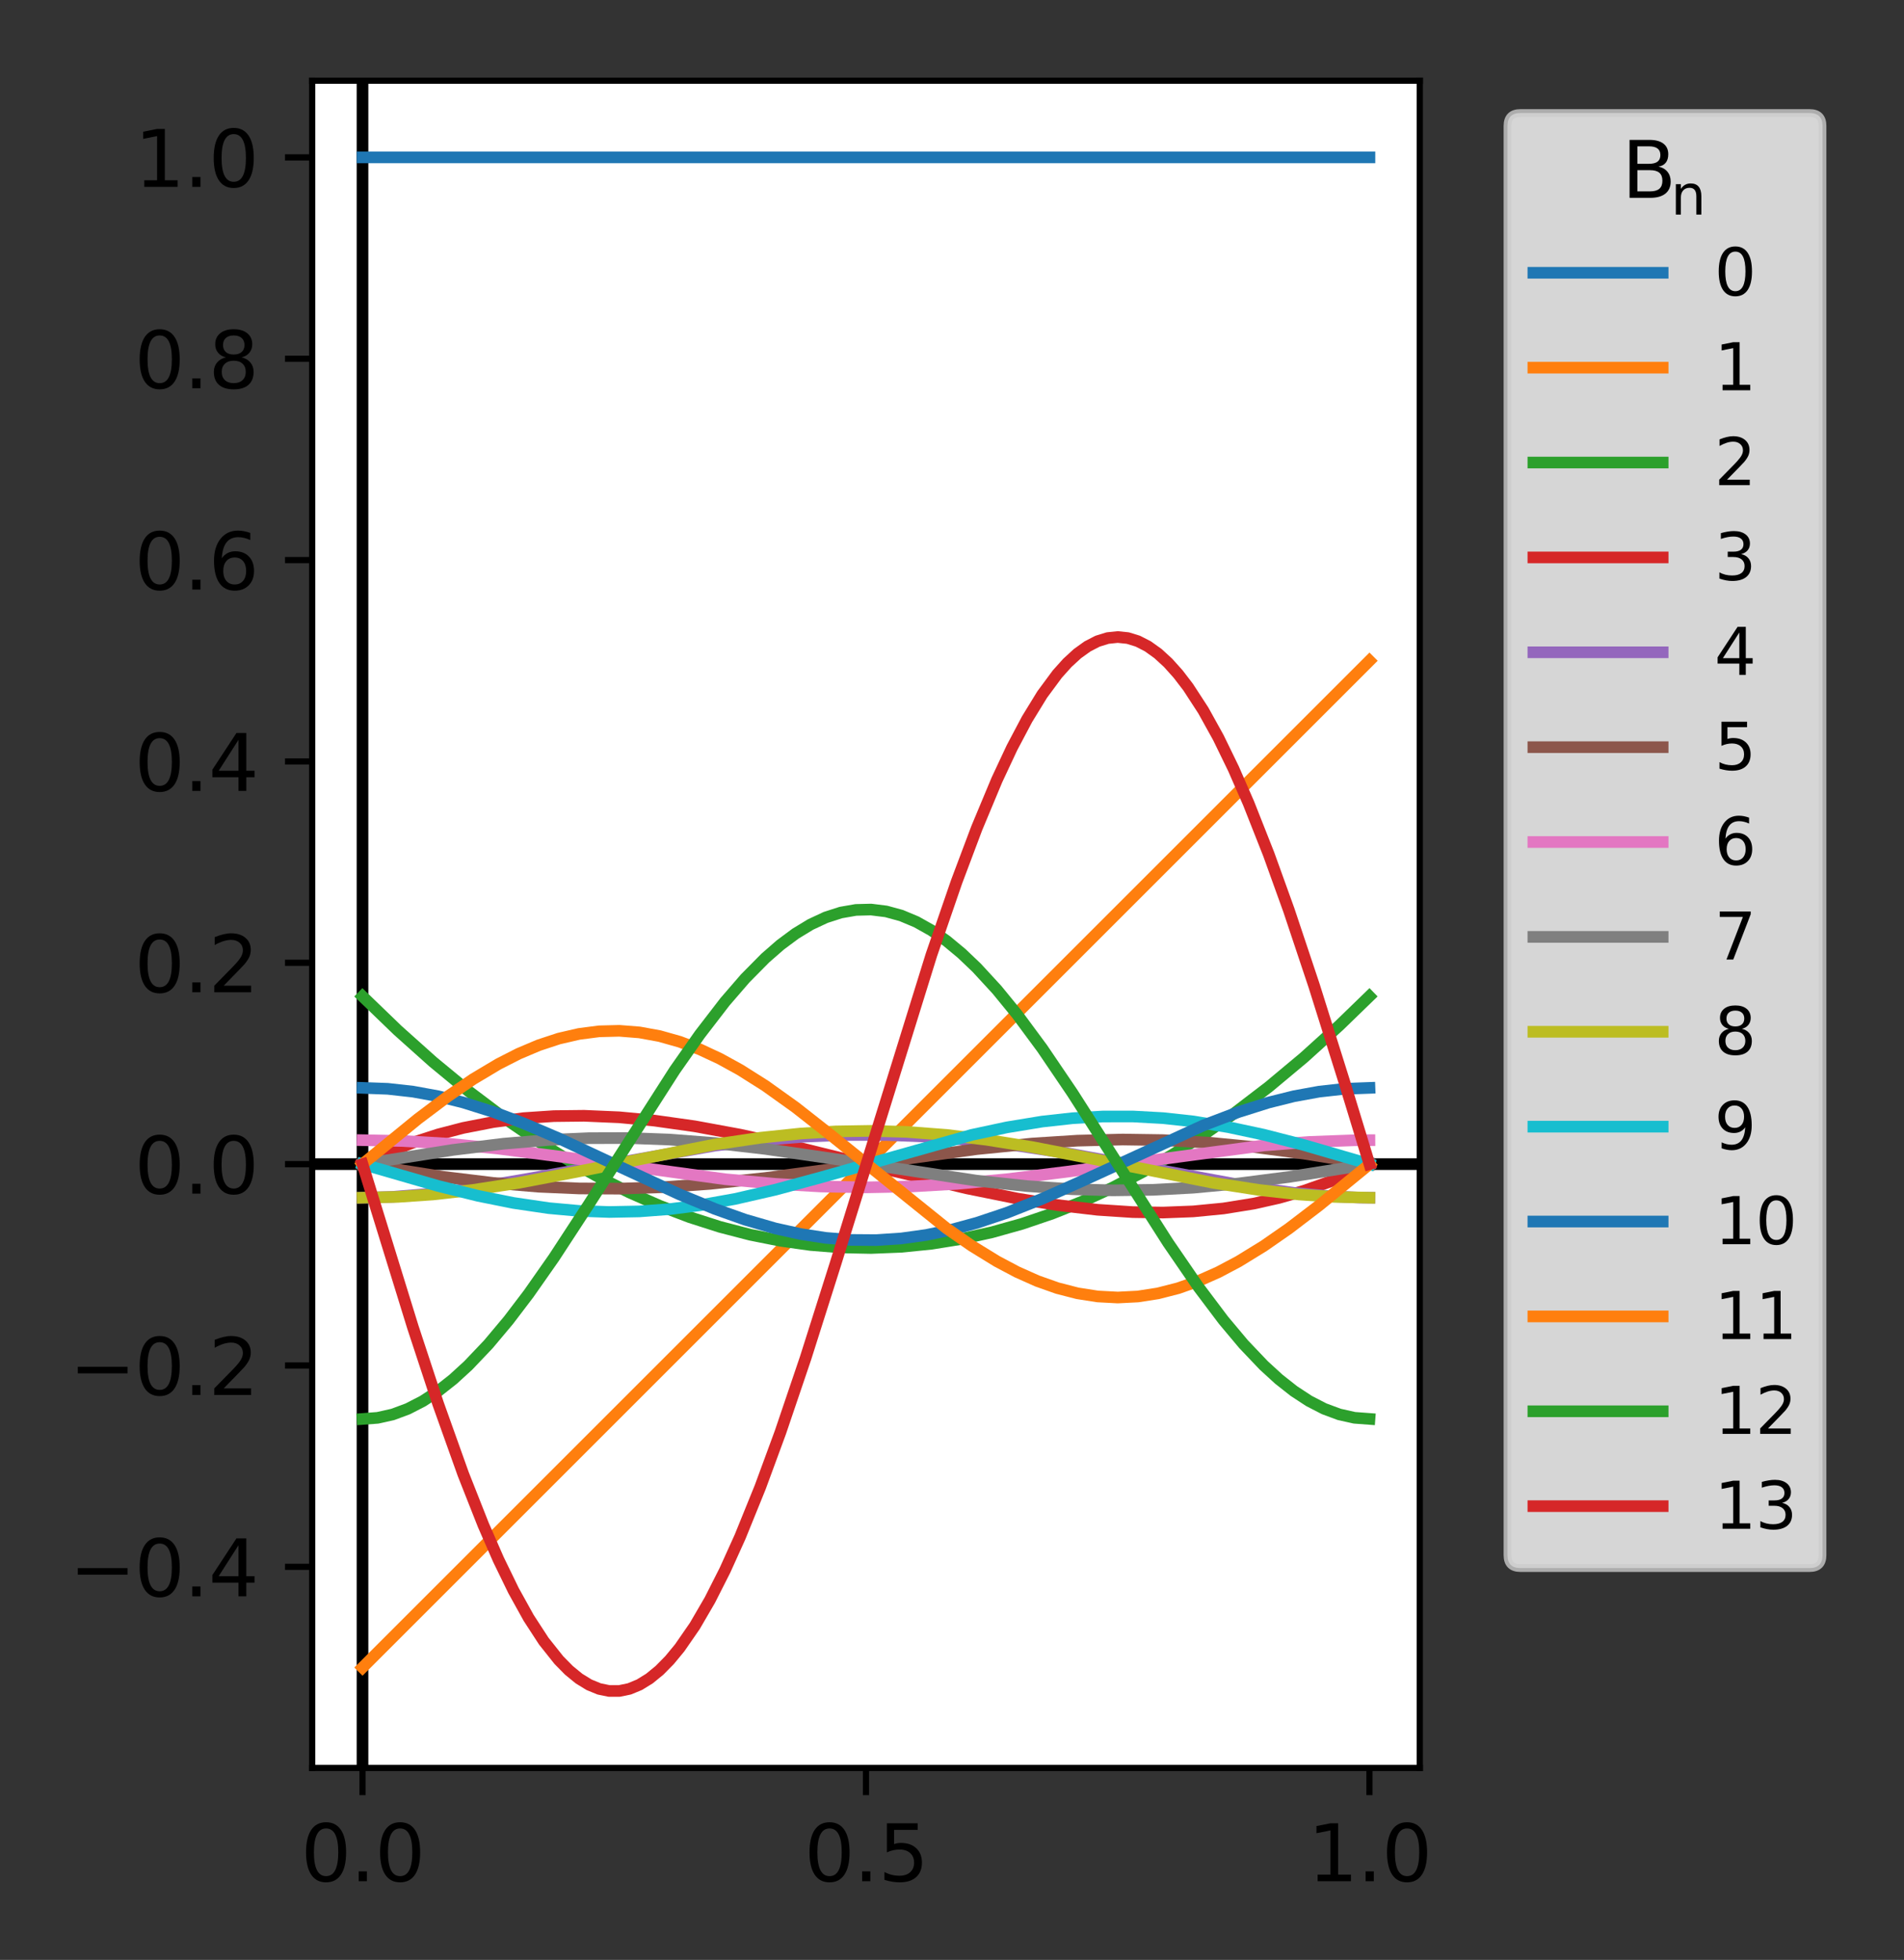 <?xml version="1.0" encoding="UTF-8" standalone="no"?>
<svg
   height="252.581pt"
   version="1.1"
   viewBox="0 0 245.33 252.581"
   width="245.33pt"
   id="svg439"
   sodipodi:docname="Bn.svg"
   inkscape:version="1.1 (c68e22c387, 2021-05-23)"
   xmlns:inkscape="http://www.inkscape.org/namespaces/inkscape"
   xmlns:sodipodi="http://sodipodi.sourceforge.net/DTD/sodipodi-0.dtd"
   xmlns:xlink="http://www.w3.org/1999/xlink"
   xmlns="http://www.w3.org/2000/svg"
   xmlns:svg="http://www.w3.org/2000/svg"
   xmlns:rdf="http://www.w3.org/1999/02/22-rdf-syntax-ns#"
   xmlns:cc="http://creativecommons.org/ns#"
   xmlns:dc="http://purl.org/dc/elements/1.1/">
  <rect x="0" y="0" width="245.33" height="252.581" fill="#333333" stroke="none"/>
  <sodipodi:namedview
     id="namedview441"
     pagecolor="#ffffff"
     bordercolor="#666666"
     borderopacity="1.0"
     inkscape:pageshadow="2"
     inkscape:pageopacity="0.0"
     inkscape:pagecheckerboard="0"
     inkscape:document-units="pt"
     showgrid="false"
     lock-margins="true"
     fit-margin-top="10"
     fit-margin-left="10"
     fit-margin-right="10"
     fit-margin-bottom="10"
     inkscape:zoom="1.8524306"
     inkscape:cx="141.70572"
     inkscape:cy="159.79007"
     inkscape:window-width="1920"
     inkscape:window-height="981"
     inkscape:window-x="0"
     inkscape:window-y="28"
     inkscape:window-maximized="1"
     inkscape:current-layer="svg439" />
  <defs
     id="defs6">
    <style
       type="text/css"
       id="style4">*{stroke-linecap:butt;stroke-linejoin:round;}</style>
    <defs
       id="defs279">
      <path
         d="M 1259,2228 V 519 h 1013 q 509,0 754,211 246,211 246,645 0,438 -246,645 -245,208 -754,208 z m 0,1919 V 2741 h 935 q 462,0 688,173 227,174 227,530 0,353 -227,528 -226,175 -688,175 z m -631,519 h 1613 q 722,0 1112,-300 391,-300 391,-853 0,-429 -200,-682 -200,-253 -588,-315 466,-100 724,-418 258,-317 258,-792 0,-625 -425,-966 Q 3088,0 2303,0 H 628 Z"
         id="DejaVuSans-42"
         transform="scale(0.016)" />
      <path
         d="M 3513,2113 V 0 h -575 v 2094 q 0,497 -194,743 -194,247 -581,247 -466,0 -735,-297 -269,-296 -269,-809 V 0 H 581 v 3500 h 578 v -544 q 207,316 486,472 280,156 646,156 603,0 912,-373 310,-373 310,-1098 z"
         id="DejaVuSans-6e"
         transform="scale(0.016)" />
    </defs>
  </defs>
  <g
     id="patch_2"
     transform="translate(-109.818,-24.16)">
    <path
       d="M 150.041,252 H 292.759 V 34.56 H 150.041 Z"
       style="fill:#ffffff"
       id="path11" />
  </g>
  <g
     id="matplotlib.axis_1"
     transform="translate(-109.818,-24.16)">
    <g
       id="xtick_1">
      <g
         id="line2d_1">
        <defs
           id="defs15">
          <path
             d="M 0,0 V 3.5"
             id="m332796e260"
             style="stroke:#000000;stroke-width:0.8" />
        </defs>
        <g
           id="g19">
          <use
             style="stroke:#000000;stroke-width:0.8"
             x="156.528"
             xlink:href="#m332796e260"
             y="252"
             id="use17"
             width="100%"
             height="100%" />
        </g>
      </g>
      <g
         id="text_1">
        <!-- 0.0 -->
        <g
           transform="matrix(0.1,0,0,-0.1,148.577,266.598)"
           id="g32">
          <defs
             id="defs24">
            <path
               d="m 2034,4250 q -487,0 -733,-480 -245,-479 -245,-1442 0,-959 245,-1439 246,-480 733,-480 491,0 736,480 246,480 246,1439 0,963 -246,1442 -245,480 -736,480 z m 0,500 q 785,0 1199,-621 414,-620 414,-1801 0,-1178 -414,-1799 -414,-620 -1199,-620 -784,0 -1198,620 -414,621 -414,1799 0,1181 414,1801 414,621 1198,621 z"
               id="DejaVuSans-30"
               transform="scale(0.016)" />
            <path
               d="m 684,794 h 660 V 0 H 684 Z"
               id="DejaVuSans-2e"
               transform="scale(0.016)" />
          </defs>
          <use
             xlink:href="#DejaVuSans-30"
             id="use26"
             x="0"
             y="0"
             width="100%"
             height="100%" />
          <use
             x="63.623"
             xlink:href="#DejaVuSans-2e"
             id="use28"
             y="0"
             width="100%"
             height="100%" />
          <use
             x="95.41"
             xlink:href="#DejaVuSans-30"
             id="use30"
             y="0"
             width="100%"
             height="100%" />
        </g>
      </g>
    </g>
    <g
       id="xtick_2">
      <g
         id="line2d_2">
        <g
           id="g38">
          <use
             style="stroke:#000000;stroke-width:0.8"
             x="221.4"
             xlink:href="#m332796e260"
             y="252"
             id="use36"
             width="100%"
             height="100%" />
        </g>
      </g>
      <g
         id="text_2">
        <!-- 0.5 -->
        <g
           transform="matrix(0.1,0,0,-0.1,213.448,266.598)"
           id="g50">
          <defs
             id="defs42">
            <path
               d="M 691,4666 H 3169 V 4134 H 1269 V 2991 q 137,47 274,70 138,23 276,23 781,0 1237,-428 457,-428 457,-1159 Q 3513,744 3044,326 2575,-91 1722,-91 1428,-91 1123,-41 819,9 494,109 v 635 q 281,-153 581,-228 300,-75 634,-75 541,0 856,284 316,284 316,772 0,487 -316,771 -315,285 -856,285 -253,0 -505,-56 -251,-56 -513,-175 z"
               id="DejaVuSans-35"
               transform="scale(0.016)" />
          </defs>
          <use
             xlink:href="#DejaVuSans-30"
             id="use44"
             x="0"
             y="0"
             width="100%"
             height="100%" />
          <use
             x="63.623"
             xlink:href="#DejaVuSans-2e"
             id="use46"
             y="0"
             width="100%"
             height="100%" />
          <use
             x="95.41"
             xlink:href="#DejaVuSans-35"
             id="use48"
             y="0"
             width="100%"
             height="100%" />
        </g>
      </g>
    </g>
    <g
       id="xtick_3">
      <g
         id="line2d_3">
        <g
           id="g56">
          <use
             style="stroke:#000000;stroke-width:0.8"
             x="286.272"
             xlink:href="#m332796e260"
             y="252"
             id="use54"
             width="100%"
             height="100%" />
        </g>
      </g>
      <g
         id="text_3">
        <!-- 1.0 -->
        <g
           transform="matrix(0.1,0,0,-0.1,278.32,266.598)"
           id="g68">
          <defs
             id="defs60">
            <path
               d="M 794,531 H 1825 V 4091 L 703,3866 v 575 l 1116,225 h 631 V 531 H 3481 V 0 H 794 Z"
               id="DejaVuSans-31"
               transform="scale(0.016)" />
          </defs>
          <use
             xlink:href="#DejaVuSans-31"
             id="use62"
             x="0"
             y="0"
             width="100%"
             height="100%" />
          <use
             x="63.623"
             xlink:href="#DejaVuSans-2e"
             id="use64"
             y="0"
             width="100%"
             height="100%" />
          <use
             x="95.41"
             xlink:href="#DejaVuSans-30"
             id="use66"
             y="0"
             width="100%"
             height="100%" />
        </g>
      </g>
    </g>
  </g>
  <g
     id="matplotlib.axis_2"
     transform="translate(-109.818,-24.16)">
    <g
       id="ytick_1">
      <g
         id="line2d_4">
        <defs
           id="defs74">
          <path
             d="M 0,0 H -3.5"
             id="m06657ad4e0"
             style="stroke:#000000;stroke-width:0.8" />
        </defs>
        <g
           id="g78">
          <use
             style="stroke:#000000;stroke-width:0.8"
             x="150.041"
             xlink:href="#m06657ad4e0"
             y="226.084"
             id="use76"
             width="100%"
             height="100%" />
        </g>
      </g>
      <g
         id="text_4">
        <!-- −0.4 -->
        <g
           transform="matrix(0.1,0,0,-0.1,118.758,229.884)"
           id="g93">
          <defs
             id="defs83">
            <path
               d="M 678,2272 H 4684 V 1741 H 678 Z"
               id="DejaVuSans-2212"
               transform="scale(0.016)" />
            <path
               d="M 2419,4116 825,1625 h 1594 z m -166,550 h 794 V 1625 h 666 V 1100 H 3047 V 0 H 2419 V 1100 H 313 v 609 z"
               id="DejaVuSans-34"
               transform="scale(0.016)" />
          </defs>
          <use
             xlink:href="#DejaVuSans-2212"
             id="use85"
             x="0"
             y="0"
             width="100%"
             height="100%" />
          <use
             x="83.789"
             xlink:href="#DejaVuSans-30"
             id="use87"
             y="0"
             width="100%"
             height="100%" />
          <use
             x="147.412"
             xlink:href="#DejaVuSans-2e"
             id="use89"
             y="0"
             width="100%"
             height="100%" />
          <use
             x="179.199"
             xlink:href="#DejaVuSans-34"
             id="use91"
             y="0"
             width="100%"
             height="100%" />
        </g>
      </g>
    </g>
    <g
       id="ytick_2">
      <g
         id="line2d_5">
        <g
           id="g99">
          <use
             style="stroke:#000000;stroke-width:0.8"
             x="150.041"
             xlink:href="#m06657ad4e0"
             y="200.136"
             id="use97"
             width="100%"
             height="100%" />
        </g>
      </g>
      <g
         id="text_5">
        <!-- −0.2 -->
        <g
           transform="matrix(0.1,0,0,-0.1,118.758,203.935)"
           id="g113">
          <defs
             id="defs103">
            <path
               d="M 1228,531 H 3431 V 0 H 469 v 531 q 359,372 979,998 621,627 780,809 303,340 423,576 121,236 121,464 0,372 -261,606 -261,235 -680,235 -297,0 -627,-103 -329,-103 -704,-313 v 638 q 381,153 712,231 332,78 607,78 725,0 1156,-363 431,-362 431,-968 0,-288 -108,-546 -107,-257 -392,-607 -78,-91 -497,-524 Q 1991,1309 1228,531 Z"
               id="DejaVuSans-32"
               transform="scale(0.016)" />
          </defs>
          <use
             xlink:href="#DejaVuSans-2212"
             id="use105"
             x="0"
             y="0"
             width="100%"
             height="100%" />
          <use
             x="83.789"
             xlink:href="#DejaVuSans-30"
             id="use107"
             y="0"
             width="100%"
             height="100%" />
          <use
             x="147.412"
             xlink:href="#DejaVuSans-2e"
             id="use109"
             y="0"
             width="100%"
             height="100%" />
          <use
             x="179.199"
             xlink:href="#DejaVuSans-32"
             id="use111"
             y="0"
             width="100%"
             height="100%" />
        </g>
      </g>
    </g>
    <g
       id="ytick_3">
      <g
         id="line2d_6">
        <g
           id="g119">
          <use
             style="stroke:#000000;stroke-width:0.8"
             x="150.041"
             xlink:href="#m06657ad4e0"
             y="174.187"
             id="use117"
             width="100%"
             height="100%" />
        </g>
      </g>
      <g
         id="text_6">
        <!-- 0.0 -->
        <g
           transform="matrix(0.1,0,0,-0.1,127.138,177.986)"
           id="g128">
          <use
             xlink:href="#DejaVuSans-30"
             id="use122"
             x="0"
             y="0"
             width="100%"
             height="100%" />
          <use
             x="63.623"
             xlink:href="#DejaVuSans-2e"
             id="use124"
             y="0"
             width="100%"
             height="100%" />
          <use
             x="95.41"
             xlink:href="#DejaVuSans-30"
             id="use126"
             y="0"
             width="100%"
             height="100%" />
        </g>
      </g>
    </g>
    <g
       id="ytick_4">
      <g
         id="line2d_7">
        <g
           id="g134">
          <use
             style="stroke:#000000;stroke-width:0.8"
             x="150.041"
             xlink:href="#m06657ad4e0"
             y="148.238"
             id="use132"
             width="100%"
             height="100%" />
        </g>
      </g>
      <g
         id="text_7">
        <!-- 0.2 -->
        <g
           transform="matrix(0.1,0,0,-0.1,127.138,152.038)"
           id="g143">
          <use
             xlink:href="#DejaVuSans-30"
             id="use137"
             x="0"
             y="0"
             width="100%"
             height="100%" />
          <use
             x="63.623"
             xlink:href="#DejaVuSans-2e"
             id="use139"
             y="0"
             width="100%"
             height="100%" />
          <use
             x="95.41"
             xlink:href="#DejaVuSans-32"
             id="use141"
             y="0"
             width="100%"
             height="100%" />
        </g>
      </g>
    </g>
    <g
       id="ytick_5">
      <g
         id="line2d_8">
        <g
           id="g149">
          <use
             style="stroke:#000000;stroke-width:0.8"
             x="150.041"
             xlink:href="#m06657ad4e0"
             y="122.29"
             id="use147"
             width="100%"
             height="100%" />
        </g>
      </g>
      <g
         id="text_8">
        <!-- 0.4 -->
        <g
           transform="matrix(0.1,0,0,-0.1,127.138,126.089)"
           id="g158">
          <use
             xlink:href="#DejaVuSans-30"
             id="use152"
             x="0"
             y="0"
             width="100%"
             height="100%" />
          <use
             x="63.623"
             xlink:href="#DejaVuSans-2e"
             id="use154"
             y="0"
             width="100%"
             height="100%" />
          <use
             x="95.41"
             xlink:href="#DejaVuSans-34"
             id="use156"
             y="0"
             width="100%"
             height="100%" />
        </g>
      </g>
    </g>
    <g
       id="ytick_6">
      <g
         id="line2d_9">
        <g
           id="g164">
          <use
             style="stroke:#000000;stroke-width:0.8"
             x="150.041"
             xlink:href="#m06657ad4e0"
             y="96.341"
             id="use162"
             width="100%"
             height="100%" />
        </g>
      </g>
      <g
         id="text_9">
        <!-- 0.6 -->
        <g
           transform="matrix(0.1,0,0,-0.1,127.138,100.14)"
           id="g176">
          <defs
             id="defs168">
            <path
               d="m 2113,2584 q -425,0 -674,-291 -248,-290 -248,-796 0,-503 248,-796 249,-292 674,-292 425,0 673,292 248,293 248,796 0,506 -248,796 -248,291 -673,291 z m 1253,1979 v -575 q -238,112 -480,171 -242,60 -480,60 -625,0 -955,-422 -329,-422 -376,-1275 184,272 462,417 279,145 613,145 703,0 1111,-427 408,-426 408,-1160 0,-719 -425,-1154 -425,-434 -1131,-434 -810,0 -1238,620 -428,621 -428,1799 0,1106 525,1764 525,658 1409,658 238,0 480,-47 242,-47 505,-140 z"
               id="DejaVuSans-36"
               transform="scale(0.016)" />
          </defs>
          <use
             xlink:href="#DejaVuSans-30"
             id="use170"
             x="0"
             y="0"
             width="100%"
             height="100%" />
          <use
             x="63.623"
             xlink:href="#DejaVuSans-2e"
             id="use172"
             y="0"
             width="100%"
             height="100%" />
          <use
             x="95.41"
             xlink:href="#DejaVuSans-36"
             id="use174"
             y="0"
             width="100%"
             height="100%" />
        </g>
      </g>
    </g>
    <g
       id="ytick_7">
      <g
         id="line2d_10">
        <g
           id="g182">
          <use
             style="stroke:#000000;stroke-width:0.8"
             x="150.041"
             xlink:href="#m06657ad4e0"
             y="70.392"
             id="use180"
             width="100%"
             height="100%" />
        </g>
      </g>
      <g
         id="text_10">
        <!-- 0.8 -->
        <g
           transform="matrix(0.1,0,0,-0.1,127.138,74.192)"
           id="g194">
          <defs
             id="defs186">
            <path
               d="m 2034,2216 q -450,0 -708,-241 -257,-241 -257,-662 0,-422 257,-663 258,-241 708,-241 450,0 709,242 260,243 260,662 0,421 -258,662 -257,241 -711,241 z m -631,268 q -406,100 -633,378 -226,279 -226,679 0,559 398,884 399,325 1092,325 697,0 1094,-325 397,-325 397,-884 0,-400 -227,-679 -226,-278 -629,-378 456,-106 710,-416 255,-309 255,-755 Q 3634,634 3220,271 2806,-91 2034,-91 1263,-91 848,271 434,634 434,1313 q 0,446 256,755 257,310 713,416 z m -231,997 q 0,-362 226,-565 227,-203 636,-203 407,0 636,203 230,203 230,565 0,363 -230,566 -229,203 -636,203 -409,0 -636,-203 -226,-203 -226,-566 z"
               id="DejaVuSans-38"
               transform="scale(0.016)" />
          </defs>
          <use
             xlink:href="#DejaVuSans-30"
             id="use188"
             x="0"
             y="0"
             width="100%"
             height="100%" />
          <use
             x="63.623"
             xlink:href="#DejaVuSans-2e"
             id="use190"
             y="0"
             width="100%"
             height="100%" />
          <use
             x="95.41"
             xlink:href="#DejaVuSans-38"
             id="use192"
             y="0"
             width="100%"
             height="100%" />
        </g>
      </g>
    </g>
    <g
       id="ytick_8">
      <g
         id="line2d_11">
        <g
           id="g200">
          <use
             style="stroke:#000000;stroke-width:0.8"
             x="150.041"
             xlink:href="#m06657ad4e0"
             y="44.444"
             id="use198"
             width="100%"
             height="100%" />
        </g>
      </g>
      <g
         id="text_11">
        <!-- 1.0 -->
        <g
           transform="matrix(0.1,0,0,-0.1,127.138,48.243)"
           id="g209">
          <use
             xlink:href="#DejaVuSans-31"
             id="use203"
             x="0"
             y="0"
             width="100%"
             height="100%" />
          <use
             x="63.623"
             xlink:href="#DejaVuSans-2e"
             id="use205"
             y="0"
             width="100%"
             height="100%" />
          <use
             x="95.41"
             xlink:href="#DejaVuSans-30"
             id="use207"
             y="0"
             width="100%"
             height="100%" />
        </g>
      </g>
    </g>
  </g>
  <g
     id="line2d_12"
     transform="translate(-109.818,-24.16)">
    <path
       clip-path="url(#p5fad704e42)"
       d="M 150.041,174.187 H 292.759"
       style="fill:none;stroke:#000000;stroke-width:1.5;stroke-linecap:square"
       id="path214" />
  </g>
  <g
     id="line2d_13"
     transform="translate(-109.818,-24.16)">
    <path
       clip-path="url(#p5fad704e42)"
       d="M 156.528,252 V 34.56"
       style="fill:none;stroke:#000000;stroke-width:1.5;stroke-linecap:square"
       id="path217" />
  </g>
  <g
     id="line2d_14"
     transform="translate(-109.818,-24.16)">
    <path
       clip-path="url(#p5fad704e42)"
       d="m 156.528,44.444 h 129.743 v 0"
       style="fill:none;stroke:#1f77b4;stroke-width:1.5;stroke-linecap:square"
       id="path220" />
  </g>
  <g
     id="line2d_15"
     transform="translate(-109.818,-24.16)">
    <path
       clip-path="url(#p5fad704e42)"
       d="M 156.528,239.059 286.272,109.315 v 0"
       style="fill:none;stroke:#ff7f0e;stroke-width:1.5;stroke-linecap:square"
       id="path223" />
  </g>
  <g
     id="line2d_16"
     transform="translate(-109.818,-24.16)">
    <path
       clip-path="url(#p5fad704e42)"
       d="m 156.528,152.563 4.541,4.382 4.541,4.064 4.541,3.746 4.541,3.428 4.541,3.111 3.892,2.413 3.892,2.18 3.892,1.946 3.892,1.713 3.892,1.479 3.892,1.246 3.892,1.012 3.892,0.778 3.892,0.545 3.892,0.311 3.892,0.078 3.892,-0.156 3.892,-0.389 3.892,-0.623 3.892,-0.856 3.892,-1.09 3.892,-1.323 3.892,-1.557 3.892,-1.79 3.892,-2.024 3.892,-2.258 3.892,-2.491 3.892,-2.725 4.541,-3.474 4.541,-3.792 4.541,-4.11 3.892,-3.776 v 0"
       style="fill:none;stroke:#2ca02c;stroke-width:1.5;stroke-linecap:square"
       id="path226" />
  </g>
  <g
     id="line2d_17"
     transform="translate(-109.818,-24.16)">
    <path
       clip-path="url(#p5fad704e42)"
       d="m 156.528,174.187 3.244,-1.502 3.244,-1.271 3.244,-1.052 3.244,-0.845 3.892,-0.759 3.892,-0.499 3.892,-0.261 3.892,-0.044 4.541,0.195 4.541,0.429 5.19,0.733 5.838,1.076 7.136,1.575 11.677,2.874 10.379,2.466 6.487,1.314 5.19,0.845 5.19,0.609 4.541,0.299 3.892,0.057 3.892,-0.15 3.892,-0.378 3.892,-0.626 3.244,-0.727 3.244,-0.927 3.244,-1.138 3.244,-1.362 1.946,-0.93 v 0"
       style="fill:none;stroke:#d62728;stroke-width:1.5;stroke-linecap:square"
       id="path229" />
  </g>
  <g
     id="line2d_18"
     transform="translate(-109.818,-24.16)">
    <path
       clip-path="url(#p5fad704e42)"
       d="m 156.528,178.512 3.892,-0.11 4.541,-0.369 5.19,-0.667 6.487,-1.08 25.3,-4.489 5.838,-0.694 5.838,-0.468 5.19,-0.206 h 5.19 l 5.19,0.206 5.838,0.468 5.838,0.694 6.487,0.993 8.433,1.528 14.92,2.746 5.838,0.822 4.541,0.433 3.892,0.179 1.297,0.013 v 0"
       style="fill:none;stroke:#9467bd;stroke-width:1.5;stroke-linecap:square"
       id="path232" />
  </g>
  <g
     id="line2d_19"
     transform="translate(-109.818,-24.16)">
    <path
       clip-path="url(#p5fad704e42)"
       d="m 156.528,174.187 10.379,1.632 6.487,0.792 5.838,0.484 5.19,0.225 5.19,0.027 5.838,-0.199 5.838,-0.419 7.136,-0.756 9.082,-1.221 18.164,-2.504 7.136,-0.713 5.838,-0.373 5.838,-0.147 5.19,0.076 5.838,0.323 5.838,0.561 6.487,0.86 8.433,1.352 v 0"
       style="fill:none;stroke:#8c564b;stroke-width:1.5;stroke-linecap:square"
       id="path235" />
  </g>
  <g
     id="line2d_20"
     transform="translate(-109.818,-24.16)">
    <path
       clip-path="url(#p5fad704e42)"
       d="m 156.528,171.098 5.19,0.103 5.838,0.35 6.487,0.638 7.785,1.009 21.408,2.93 6.487,0.602 5.838,0.335 5.838,0.114 5.838,-0.114 5.838,-0.335 6.487,-0.602 7.785,-0.968 25.3,-3.382 5.838,-0.451 5.838,-0.215 1.946,-0.015 v 0"
       style="fill:none;stroke:#e377c2;stroke-width:1.5;stroke-linecap:square"
       id="path238" />
  </g>
  <g
     id="line2d_21"
     transform="translate(-109.818,-24.16)">
    <path
       clip-path="url(#p5fad704e42)"
       d="m 156.528,174.187 11.677,-1.838 6.487,-0.795 5.838,-0.49 5.19,-0.225 5.19,-0.014 5.19,0.196 5.838,0.453 6.487,0.748 7.785,1.135 19.462,2.961 6.487,0.701 5.838,0.401 5.19,0.145 5.19,-0.067 5.19,-0.276 5.838,-0.542 6.487,-0.84 9.082,-1.438 1.297,-0.216 v 0"
       style="fill:none;stroke:#7f7f7f;stroke-width:1.5;stroke-linecap:square"
       id="path241" />
  </g>
  <g
     id="line2d_22"
     transform="translate(-109.818,-24.16)">
    <path
       clip-path="url(#p5fad704e42)"
       d="m 156.528,178.512 4.541,-0.106 4.541,-0.311 5.19,-0.587 5.838,-0.907 7.136,-1.358 18.164,-3.592 5.838,-0.863 5.19,-0.543 4.541,-0.274 4.541,-0.073 4.541,0.131 5.19,0.392 5.19,0.627 5.838,0.938 7.785,1.511 15.569,3.104 5.838,0.907 5.19,0.587 4.541,0.311 4.541,0.106 v 0"
       style="fill:none;stroke:#bcbd22;stroke-width:1.5;stroke-linecap:square"
       id="path244" />
  </g>
  <g
     id="line2d_23"
     transform="translate(-109.818,-24.16)">
    <path
       clip-path="url(#p5fad704e42)"
       d="m 156.528,174.187 9.731,2.811 5.19,1.281 4.541,0.911 4.541,0.668 3.892,0.355 3.892,0.141 3.892,-0.077 3.892,-0.293 3.892,-0.497 4.541,-0.814 5.19,-1.19 5.838,-1.58 19.462,-5.485 4.541,-0.972 4.541,-0.745 3.892,-0.431 3.892,-0.222 3.892,-0.005 3.892,0.213 3.892,0.424 4.541,0.741 4.541,0.972 5.19,1.334 7.785,2.265 0.649,0.195 v 0"
       style="fill:none;stroke:#17becf;stroke-width:1.5;stroke-linecap:square"
       id="path247" />
  </g>
  <g
     id="line2d_24"
     transform="translate(-109.818,-24.16)">
    <path
       clip-path="url(#p5fad704e42)"
       d="m 156.528,164.358 3.244,0.121 3.244,0.361 3.244,0.592 3.244,0.808 3.892,1.226 3.892,1.464 4.541,1.939 7.136,3.328 8.433,3.897 4.541,1.868 3.892,1.383 3.892,1.129 3.244,0.719 3.244,0.497 3.244,0.264 3.244,0.024 3.244,-0.216 3.244,-0.451 3.244,-0.676 3.244,-0.883 3.892,-1.303 4.541,-1.797 5.19,-2.313 15.569,-7.144 4.541,-1.727 3.892,-1.226 3.244,-0.808 3.244,-0.592 3.244,-0.361 3.244,-0.121 v 0"
       style="fill:none;stroke:#1f77b4;stroke-width:1.5;stroke-linecap:square"
       id="path250" />
  </g>
  <g
     id="line2d_25"
     transform="translate(-109.818,-24.16)">
    <path
       clip-path="url(#p5fad704e42)"
       d="m 156.528,174.187 7.136,-5.829 3.892,-2.93 3.244,-2.208 3.244,-1.937 2.595,-1.323 2.595,-1.098 2.595,-0.856 2.595,-0.6 2.595,-0.336 2.595,-0.066 2.595,0.205 2.595,0.473 2.595,0.733 2.595,0.981 2.595,1.214 2.595,1.428 3.244,2.051 3.892,2.783 4.541,3.567 14.92,12.021 3.244,2.254 3.244,1.995 2.595,1.376 2.595,1.158 2.595,0.92 2.595,0.669 2.595,0.406 2.595,0.138 2.595,-0.133 2.595,-0.403 2.595,-0.665 2.595,-0.918 2.595,-1.156 2.595,-1.376 3.244,-1.995 3.244,-2.256 3.892,-2.972 5.838,-4.777 0.649,-0.54 v 0"
       style="fill:none;stroke:#ff7f0e;stroke-width:1.5;stroke-linecap:square"
       id="path253" />
  </g>
  <g
     id="line2d_26"
     transform="translate(-109.818,-24.16)">
    <path
       clip-path="url(#p5fad704e42)"
       d="m 156.528,207.027 1.946,-0.146 1.946,-0.436 1.946,-0.723 1.946,-1.003 1.946,-1.274 1.946,-1.534 1.946,-1.78 2.595,-2.729 2.595,-3.095 2.595,-3.412 3.244,-4.629 4.541,-6.952 11.028,-17.22 3.244,-4.625 3.244,-4.213 2.595,-3.004 2.595,-2.626 1.946,-1.697 1.946,-1.446 1.946,-1.183 1.946,-0.909 1.946,-0.627 1.946,-0.339 1.946,-0.049 1.946,0.242 1.946,0.531 1.946,0.815 1.946,1.092 1.946,1.36 1.946,1.615 1.946,1.856 2.595,2.82 2.595,3.175 3.244,4.39 3.892,5.743 5.19,8.127 7.136,11.178 3.892,5.673 3.244,4.308 2.595,3.095 2.595,2.729 1.946,1.78 1.946,1.534 1.946,1.274 1.946,1.003 1.946,0.723 1.946,0.436 1.946,0.146 v 0"
       style="fill:none;stroke:#2ca02c;stroke-width:1.5;stroke-linecap:square"
       id="path256" />
  </g>
  <g
     id="line2d_27"
     transform="translate(-109.818,-24.16)">
    <path
       clip-path="url(#p5fad704e42)"
       d="m 156.528,174.187 6.487,20.996 3.244,9.85 3.244,9.09 2.595,6.573 1.946,4.454 1.946,4.001 1.946,3.513 1.946,2.994 1.946,2.448 1.297,1.318 1.297,1.06 1.297,0.799 1.297,0.534 1.297,0.267 1.297,-0.001 1.297,-0.269 1.297,-0.536 1.297,-0.801 1.297,-1.062 1.297,-1.32 1.297,-1.572 1.946,-2.816 1.946,-3.345 1.946,-3.843 1.946,-4.307 2.595,-6.399 2.595,-7.055 3.244,-9.571 3.892,-12.275 12.326,-39.698 3.244,-9.419 2.595,-6.901 2.595,-6.218 1.946,-4.157 1.946,-3.68 1.946,-3.172 1.946,-2.635 1.297,-1.446 1.297,-1.191 1.297,-0.932 1.297,-0.669 1.297,-0.403 1.297,-0.135 1.297,0.133 1.297,0.401 1.297,0.667 1.297,0.93 1.297,1.19 1.297,1.445 1.297,1.694 1.946,2.994 1.946,3.513 1.946,4.001 1.946,4.454 2.595,6.573 2.595,7.204 3.244,9.717 3.892,12.386 3.244,10.629 v 0"
       style="fill:none;stroke:#d62728;stroke-width:1.5;stroke-linecap:square"
       id="path259" />
  </g>
  <g
     id="patch_3"
     transform="translate(-109.818,-24.16)">
    <path
       d="M 150.041,252 V 34.56"
       style="fill:none;stroke:#000000;stroke-width:0.8;stroke-linecap:square;stroke-linejoin:miter"
       id="path262" />
  </g>
  <g
     id="patch_4"
     transform="translate(-109.818,-24.16)">
    <path
       d="M 292.759,252 V 34.56"
       style="fill:none;stroke:#000000;stroke-width:0.8;stroke-linecap:square;stroke-linejoin:miter"
       id="path265" />
  </g>
  <g
     id="patch_5"
     transform="translate(-109.818,-24.16)">
    <path
       d="M 150.041,252 H 292.759"
       style="fill:none;stroke:#000000;stroke-width:0.8;stroke-linecap:square;stroke-linejoin:miter"
       id="path268" />
  </g>
  <g
     id="patch_6"
     transform="translate(-109.818,-24.16)">
    <path
       d="M 150.041,34.56 H 292.759"
       style="fill:none;stroke:#000000;stroke-width:0.8;stroke-linecap:square;stroke-linejoin:miter"
       id="path271" />
  </g>
  <g
     id="patch_7"
     transform="translate(-109.818,-24.16)">
    <path
       d="m 305.726,226.243 h 37.256 q 1.666,0 1.666,-1.666 V 40.391 q 0,-1.666 -1.666,-1.666 h -37.256 q -1.666,0 -1.666,1.666 v 184.186 q 0,1.666 1.666,1.666 z"
       style="opacity:0.8;fill:#ffffff;stroke:#cccccc;stroke-linejoin:miter"
       id="path274" />
  </g>
  <g
     id="g4209"
     transform="translate(-108.79,-24.16)">
    <use
       xlink:href="#DejaVuSans-42"
       id="use281"
       x="0"
       y="0"
       width="100%"
       height="100%"
       transform="matrix(0.1,0,0,-0.1,317.755,49.655)" />
    <use
       x="68.604"
       xlink:href="#DejaVuSans-6e"
       id="use283"
       y="0"
       width="100%"
       height="100%"
       transform="matrix(0.07,0,0,-0.07,319.272,51.815)" />
  </g>
  <g
     id="line2d_28"
     transform="translate(-109.818,-24.16)">
    <path
       d="m 307.392,59.314 h 16.66"
       style="fill:none;stroke:#1f77b4;stroke-width:1.5;stroke-linecap:square"
       id="path288" />
  </g>
  <g
     id="line2d_29"
     transform="translate(-109.818,-24.16)" />
  <g
     id="text_13"
     transform="translate(-109.818,-24.16)">
    <!-- 0 -->
    <g
       transform="matrix(0.083,0,0,-0.083,330.716,62.23)"
       id="g294">
      <use
         xlink:href="#DejaVuSans-30"
         id="use292"
         x="0"
         y="0"
         width="100%"
         height="100%" />
    </g>
  </g>
  <g
     id="line2d_30"
     transform="translate(-109.818,-24.16)">
    <path
       d="m 307.392,71.541 h 16.66"
       style="fill:none;stroke:#ff7f0e;stroke-width:1.5;stroke-linecap:square"
       id="path297" />
  </g>
  <g
     id="line2d_31"
     transform="translate(-109.818,-24.16)" />
  <g
     id="text_14"
     transform="translate(-109.818,-24.16)">
    <!-- 1 -->
    <g
       transform="matrix(0.083,0,0,-0.083,330.716,74.457)"
       id="g303">
      <use
         xlink:href="#DejaVuSans-31"
         id="use301"
         x="0"
         y="0"
         width="100%"
         height="100%" />
    </g>
  </g>
  <g
     id="line2d_32"
     transform="translate(-109.818,-24.16)">
    <path
       d="m 307.392,83.768 h 16.66"
       style="fill:none;stroke:#2ca02c;stroke-width:1.5;stroke-linecap:square"
       id="path306" />
  </g>
  <g
     id="line2d_33"
     transform="translate(-109.818,-24.16)" />
  <g
     id="text_15"
     transform="translate(-109.818,-24.16)">
    <!-- 2 -->
    <g
       transform="matrix(0.083,0,0,-0.083,330.716,86.683)"
       id="g312">
      <use
         xlink:href="#DejaVuSans-32"
         id="use310"
         x="0"
         y="0"
         width="100%"
         height="100%" />
    </g>
  </g>
  <g
     id="line2d_34"
     transform="translate(-109.818,-24.16)">
    <path
       d="m 307.392,95.995 h 16.66"
       style="fill:none;stroke:#d62728;stroke-width:1.5;stroke-linecap:square"
       id="path315" />
  </g>
  <g
     id="line2d_35"
     transform="translate(-109.818,-24.16)" />
  <g
     id="text_16"
     transform="translate(-109.818,-24.16)">
    <!-- 3 -->
    <g
       transform="matrix(0.083,0,0,-0.083,330.716,98.91)"
       id="g324">
      <defs
         id="defs320">
        <path
           d="m 2597,2516 q 453,-97 707,-404 255,-306 255,-756 0,-690 -475,-1069 -475,-378 -1350,-378 -293,0 -604,58 -311,58 -642,174 v 609 q 262,-153 574,-231 313,-78 654,-78 593,0 904,234 311,234 311,681 0,413 -289,645 -289,233 -804,233 h -544 v 519 h 569 q 465,0 712,186 247,186 247,536 0,359 -255,551 -254,193 -729,193 -260,0 -557,-57 -297,-56 -653,-174 v 562 q 360,100 674,150 314,50 592,50 719,0 1137,-327 419,-326 419,-882 0,-388 -222,-655 -222,-267 -631,-370 z"
           id="DejaVuSans-33"
           transform="scale(0.016)" />
      </defs>
      <use
         xlink:href="#DejaVuSans-33"
         id="use322"
         x="0"
         y="0"
         width="100%"
         height="100%" />
    </g>
  </g>
  <g
     id="line2d_36"
     transform="translate(-109.818,-24.16)">
    <path
       d="m 307.392,108.222 h 16.66"
       style="fill:none;stroke:#9467bd;stroke-width:1.5;stroke-linecap:square"
       id="path327" />
  </g>
  <g
     id="line2d_37"
     transform="translate(-109.818,-24.16)" />
  <g
     id="text_17"
     transform="translate(-109.818,-24.16)">
    <!-- 4 -->
    <g
       transform="matrix(0.083,0,0,-0.083,330.716,111.137)"
       id="g333">
      <use
         xlink:href="#DejaVuSans-34"
         id="use331"
         x="0"
         y="0"
         width="100%"
         height="100%" />
    </g>
  </g>
  <g
     id="line2d_38"
     transform="translate(-109.818,-24.16)">
    <path
       d="m 307.392,120.449 h 16.66"
       style="fill:none;stroke:#8c564b;stroke-width:1.5;stroke-linecap:square"
       id="path336" />
  </g>
  <g
     id="line2d_39"
     transform="translate(-109.818,-24.16)" />
  <g
     id="text_18"
     transform="translate(-109.818,-24.16)">
    <!-- 5 -->
    <g
       transform="matrix(0.083,0,0,-0.083,330.716,123.364)"
       id="g342">
      <use
         xlink:href="#DejaVuSans-35"
         id="use340"
         x="0"
         y="0"
         width="100%"
         height="100%" />
    </g>
  </g>
  <g
     id="line2d_40"
     transform="translate(-109.818,-24.16)">
    <path
       d="m 307.392,132.675 h 16.66"
       style="fill:none;stroke:#e377c2;stroke-width:1.5;stroke-linecap:square"
       id="path345" />
  </g>
  <g
     id="line2d_41"
     transform="translate(-109.818,-24.16)" />
  <g
     id="text_19"
     transform="translate(-109.818,-24.16)">
    <!-- 6 -->
    <g
       transform="matrix(0.083,0,0,-0.083,330.716,135.591)"
       id="g351">
      <use
         xlink:href="#DejaVuSans-36"
         id="use349"
         x="0"
         y="0"
         width="100%"
         height="100%" />
    </g>
  </g>
  <g
     id="line2d_42"
     transform="translate(-109.818,-24.16)">
    <path
       d="m 307.392,144.902 h 16.66"
       style="fill:none;stroke:#7f7f7f;stroke-width:1.5;stroke-linecap:square"
       id="path354" />
  </g>
  <g
     id="line2d_43"
     transform="translate(-109.818,-24.16)" />
  <g
     id="text_20"
     transform="translate(-109.818,-24.16)">
    <!-- 7 -->
    <g
       transform="matrix(0.083,0,0,-0.083,330.716,147.818)"
       id="g363">
      <defs
         id="defs359">
        <path
           d="M 525,4666 H 3525 V 4397 L 1831,0 H 1172 L 2766,4134 H 525 Z"
           id="DejaVuSans-37"
           transform="scale(0.016)" />
      </defs>
      <use
         xlink:href="#DejaVuSans-37"
         id="use361"
         x="0"
         y="0"
         width="100%"
         height="100%" />
    </g>
  </g>
  <g
     id="line2d_44"
     transform="translate(-109.818,-24.16)">
    <path
       d="m 307.392,157.129 h 16.66"
       style="fill:none;stroke:#bcbd22;stroke-width:1.5;stroke-linecap:square"
       id="path366" />
  </g>
  <g
     id="line2d_45"
     transform="translate(-109.818,-24.16)" />
  <g
     id="text_21"
     transform="translate(-109.818,-24.16)">
    <!-- 8 -->
    <g
       transform="matrix(0.083,0,0,-0.083,330.716,160.045)"
       id="g372">
      <use
         xlink:href="#DejaVuSans-38"
         id="use370"
         x="0"
         y="0"
         width="100%"
         height="100%" />
    </g>
  </g>
  <g
     id="line2d_46"
     transform="translate(-109.818,-24.16)">
    <path
       d="m 307.392,169.356 h 16.66"
       style="fill:none;stroke:#17becf;stroke-width:1.5;stroke-linecap:square"
       id="path375" />
  </g>
  <g
     id="line2d_47"
     transform="translate(-109.818,-24.16)" />
  <g
     id="text_22"
     transform="translate(-109.818,-24.16)">
    <!-- 9 -->
    <g
       transform="matrix(0.083,0,0,-0.083,330.716,172.272)"
       id="g384">
      <defs
         id="defs380">
        <path
           d="m 703,97 v 575 q 238,-113 481,-172 244,-59 479,-59 625,0 954,420 330,420 377,1277 -181,-269 -460,-413 -278,-144 -615,-144 -700,0 -1108,423 -408,424 -408,1159 0,718 425,1152 425,435 1131,435 810,0 1236,-621 427,-620 427,-1801 Q 3622,1225 3098,567 2575,-91 1691,-91 1453,-91 1209,-44 966,3 703,97 Z m 1256,1978 q 425,0 673,290 249,291 249,798 0,503 -249,795 -248,292 -673,292 -425,0 -673,-292 -248,-292 -248,-795 0,-507 248,-798 248,-290 673,-290 z"
           id="DejaVuSans-39"
           transform="scale(0.016)" />
      </defs>
      <use
         xlink:href="#DejaVuSans-39"
         id="use382"
         x="0"
         y="0"
         width="100%"
         height="100%" />
    </g>
  </g>
  <g
     id="line2d_48"
     transform="translate(-109.818,-24.16)">
    <path
       d="m 307.392,181.583 h 16.66"
       style="fill:none;stroke:#1f77b4;stroke-width:1.5;stroke-linecap:square"
       id="path387" />
  </g>
  <g
     id="line2d_49"
     transform="translate(-109.818,-24.16)" />
  <g
     id="text_23"
     transform="translate(-109.818,-24.16)">
    <!-- 10 -->
    <g
       transform="matrix(0.083,0,0,-0.083,330.716,184.498)"
       id="g395">
      <use
         xlink:href="#DejaVuSans-31"
         id="use391"
         x="0"
         y="0"
         width="100%"
         height="100%" />
      <use
         x="63.623"
         xlink:href="#DejaVuSans-30"
         id="use393"
         y="0"
         width="100%"
         height="100%" />
    </g>
  </g>
  <g
     id="line2d_50"
     transform="translate(-109.818,-24.16)">
    <path
       d="m 307.392,193.81 h 16.66"
       style="fill:none;stroke:#ff7f0e;stroke-width:1.5;stroke-linecap:square"
       id="path398" />
  </g>
  <g
     id="line2d_51"
     transform="translate(-109.818,-24.16)" />
  <g
     id="text_24"
     transform="translate(-109.818,-24.16)">
    <!-- 11 -->
    <g
       transform="matrix(0.083,0,0,-0.083,330.716,196.725)"
       id="g406">
      <use
         xlink:href="#DejaVuSans-31"
         id="use402"
         x="0"
         y="0"
         width="100%"
         height="100%" />
      <use
         x="63.623"
         xlink:href="#DejaVuSans-31"
         id="use404"
         y="0"
         width="100%"
         height="100%" />
    </g>
  </g>
  <g
     id="line2d_52"
     transform="translate(-109.818,-24.16)">
    <path
       d="m 307.392,206.037 h 16.66"
       style="fill:none;stroke:#2ca02c;stroke-width:1.5;stroke-linecap:square"
       id="path409" />
  </g>
  <g
     id="line2d_53"
     transform="translate(-109.818,-24.16)" />
  <g
     id="text_25"
     transform="translate(-109.818,-24.16)">
    <!-- 12 -->
    <g
       transform="matrix(0.083,0,0,-0.083,330.716,208.952)"
       id="g417">
      <use
         xlink:href="#DejaVuSans-31"
         id="use413"
         x="0"
         y="0"
         width="100%"
         height="100%" />
      <use
         x="63.623"
         xlink:href="#DejaVuSans-32"
         id="use415"
         y="0"
         width="100%"
         height="100%" />
    </g>
  </g>
  <g
     id="line2d_54"
     transform="translate(-109.818,-24.16)">
    <path
       d="m 307.392,218.264 h 16.66"
       style="fill:none;stroke:#d62728;stroke-width:1.5;stroke-linecap:square"
       id="path420" />
  </g>
  <g
     id="line2d_55"
     transform="translate(-109.818,-24.16)" />
  <g
     id="text_26"
     transform="translate(-109.818,-24.16)">
    <!-- 13 -->
    <g
       transform="matrix(0.083,0,0,-0.083,330.716,221.179)"
       id="g428">
      <use
         xlink:href="#DejaVuSans-31"
         id="use424"
         x="0"
         y="0"
         width="100%"
         height="100%" />
      <use
         x="63.623"
         xlink:href="#DejaVuSans-33"
         id="use426"
         y="0"
         width="100%"
         height="100%" />
    </g>
  </g>
  <defs
     id="defs437">
    <clipPath
       id="p5fad704e42">
      <rect
         height="217.44"
         width="142.718"
         x="150.041"
         y="34.56"
         id="rect434" />
    </clipPath>
  </defs>
</svg>

